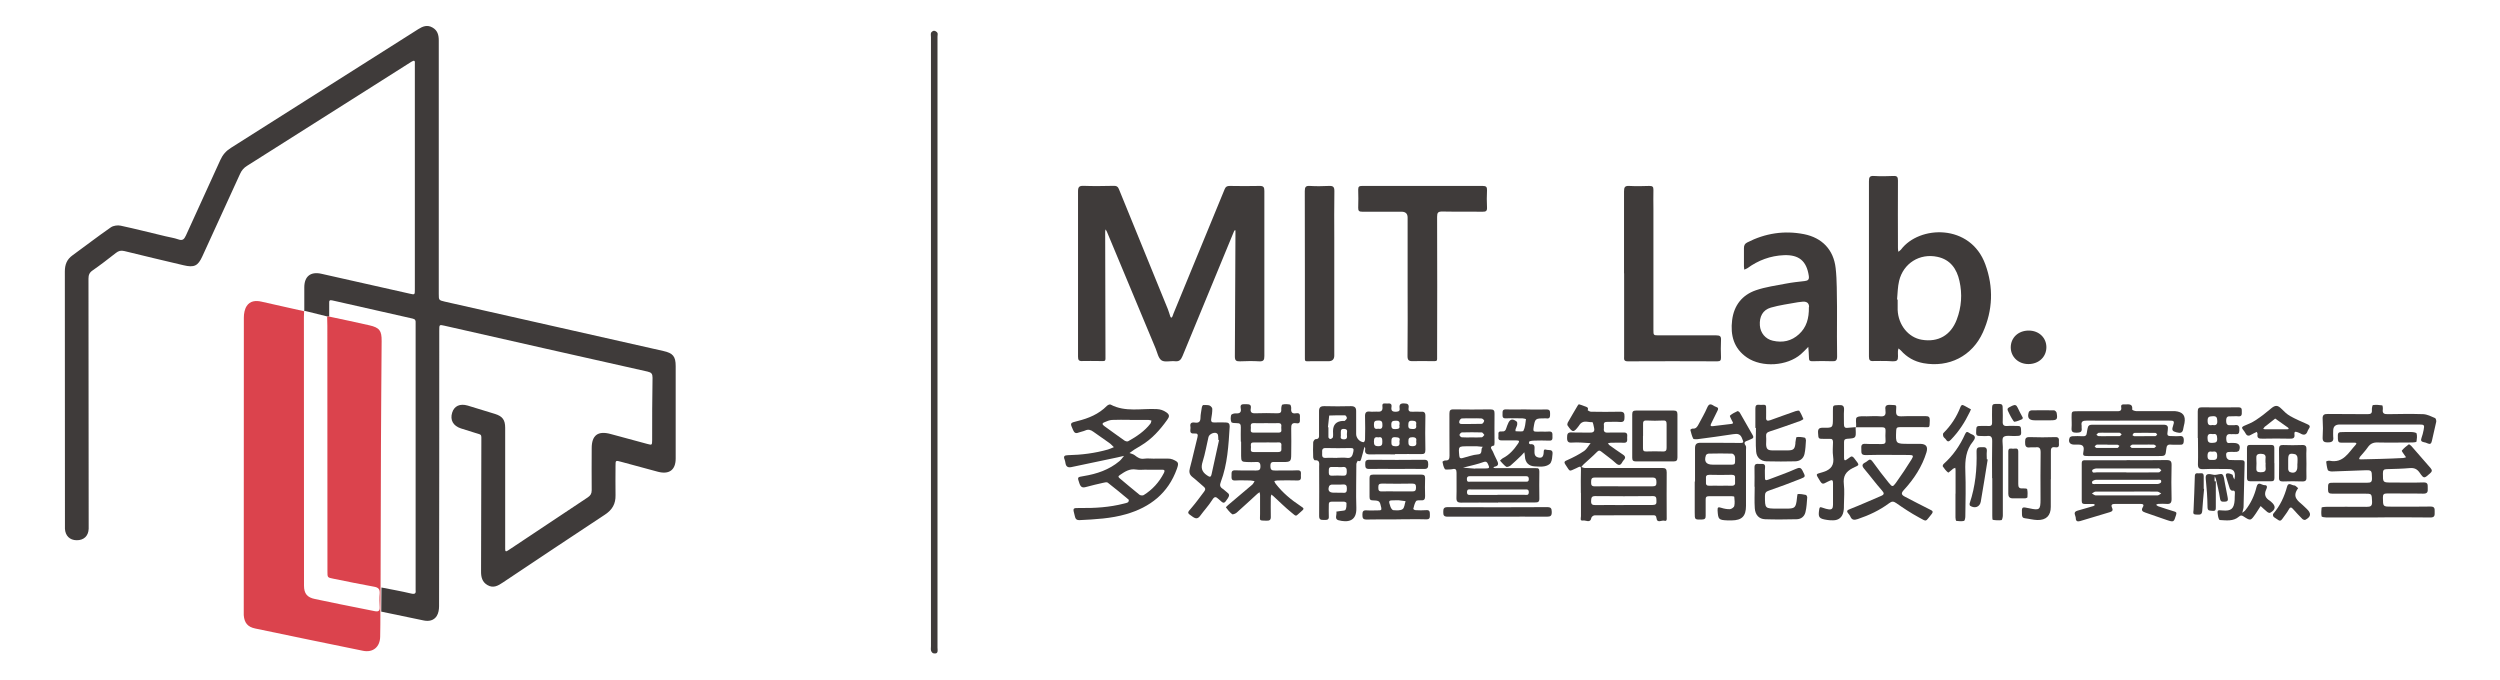 <?xml version="1.0" encoding="UTF-8"?>
<svg id="iconLogo" data-name="圖層 1" xmlns="http://www.w3.org/2000/svg" viewBox="0 0 256 69.65">
  <defs>
    <style>
      .cls-1 {
        fill: #db434d;
      }

      .cls-2 {
        fill: #3f3b3a;
      }
    </style>
  </defs>
  <path class="cls-2" d="M31.16,31.86c0-.81,0-1.62,0-2.44,0-1.11,.64-1.63,1.73-1.39,1.51,.33,3.02,.68,4.53,1.02,1.51,.34,3.02,.68,4.53,1.02,.52,.12,.53,.12,.53-.4,0-2.72,0-5.44,0-8.16,0-4.89,0-9.78,0-14.67,0-.09,0-.19,0-.28,.04-.36-.05-.43-.38-.22-1.4,.9-2.8,1.78-4.21,2.67-4.19,2.66-8.39,5.32-12.59,7.97-.34,.21-.56,.47-.72,.83-1.28,2.82-2.57,5.62-3.86,8.44-.45,.99-.84,1.17-1.93,.91-2.02-.48-4.04-.95-6.05-1.45-.36-.09-.6-.02-.87,.19-.79,.62-1.58,1.23-2.4,1.8-.32,.22-.41,.47-.41,.84,.01,8.35,.01,16.7,.02,25.04,0,.19,0,.38,0,.57-.03,.74-.5,1.18-1.24,1.17-.7-.01-1.15-.46-1.19-1.17,0-.13,0-.26,0-.4,0-8.65,0-17.3-.01-25.95,0-.71,.21-1.24,.78-1.65,1.31-.95,2.6-1.95,3.93-2.87,.26-.18,.7-.24,1.01-.17,1.53,.33,3.05,.72,4.57,1.08,.44,.11,.9,.17,1.32,.32,.46,.17,.61-.02,.79-.4,1.16-2.58,2.36-5.14,3.52-7.72,.24-.54,.59-.94,1.09-1.25,6.4-4.05,12.79-8.1,19.19-12.16,.46-.29,.91-.46,1.43-.17,.53,.29,.66,.76,.66,1.33,0,8.65,0,17.3,0,25.95,0,.65,0,.65,.63,.8,7.45,1.68,14.91,3.37,22.36,5.05,.99,.22,1.27,.55,1.27,1.55,0,3.15,0,6.31,0,9.46,0,1.17-.66,1.66-1.81,1.36-1.26-.34-2.51-.68-3.77-1.02-.58-.16-.58-.16-.58,.42,0,1-.02,2,0,3,.02,.88-.33,1.49-1.07,1.98-3.5,2.31-6.99,4.63-10.47,6.96-.49,.33-.97,.61-1.56,.27-.57-.32-.68-.85-.67-1.45,.02-4.4,.02-8.8,.03-13.2,0-.91,.08-.7-.69-.96-.47-.15-.94-.29-1.4-.44-.8-.26-1.13-.86-.9-1.61,.21-.69,.8-.96,1.59-.73,.94,.28,1.88,.57,2.81,.86,.76,.24,1.03,.61,1.03,1.42,0,4,0,8.01,0,12.01,0,.13,0,.26,0,.4-.01,.29,.11,.27,.3,.14,.6-.4,1.2-.79,1.79-1.19,2.12-1.41,4.24-2.83,6.37-4.24,.28-.19,.4-.38,.4-.73-.02-1.44,0-2.87,0-4.31,0-1.32,.64-1.8,1.93-1.45,1.26,.34,2.51,.68,3.77,1.02,.48,.13,.48,.12,.49-.38,0-2.13,0-4.27,.04-6.4,0-.4-.11-.54-.51-.63-6.94-1.55-13.88-3.13-20.81-4.7-.52-.12-.52-.11-.52,.5,0,9.41,0,18.81-.02,28.22,0,.34-.06,.73-.24,1.01-.3,.47-.81,.57-1.36,.45-1.44-.3-2.88-.6-4.32-.9,0-.82,.01-1.65,.02-2.47,1.02,.2,2.04,.38,3.05,.62,.43,.1,.49-.05,.45-.39,0-.07,0-.15,0-.23,0-8.93,0-17.85,0-26.78,0-.11,0-.23,0-.34,.02-.24-.05-.36-.32-.42-2.74-.61-5.48-1.23-8.22-1.86-.29-.07-.32,.05-.31,.28,0,.45,0,.91,0,1.36-.04,0-.07,0-.1,.03-.79-.2-1.58-.39-2.37-.59h0Z"/>
  <path class="cls-1" d="M33.52,32.43s.06-.04,.1-.03c1.4,.3,2.81,.59,4.2,.91,1.05,.24,1.27,.55,1.26,1.62-.02,3.57-.06,7.13-.07,10.7-.02,4.85-.03,9.7-.04,14.55,0,.82-.01,1.65-.02,2.47,0,.85,0,1.7-.02,2.55-.02,1.05-.73,1.65-1.76,1.44-3.68-.75-7.36-1.51-11.03-2.28-.78-.16-1.12-.58-1.18-1.37-.01-.17,0-.34,0-.51,0-9.99,0-19.98,.01-29.97,0-.39,.08-.85,.29-1.17,.34-.53,.92-.59,1.52-.45,1.45,.33,2.91,.65,4.36,.98,0,0,0,0,0,0,0,.19-.02,.38-.02,.57,0,9.18,0,18.36,.01,27.53,0,.82,.33,1.21,1.13,1.37,.85,.17,1.7,.35,2.55,.53,1.18,.24,2.37,.47,3.55,.71,.39,.08,.55-.01,.52-.44-.03-.45-.04-.91,0-1.36,.03-.44-.12-.62-.57-.7-1.39-.25-2.78-.54-4.17-.82-.62-.12-.61-.13-.61-.75,0-8.38,0-16.77-.01-25.15,0-.3-.01-.6-.02-.91Z"/>
  <path class="cls-2" d="M110.39,27.99c0-2.8,0-5.59,0-8.39,0-.43,.1-.58,.55-.57,1.04,.04,2.08,.02,3.12,0,.25,0,.4,.05,.51,.32,1.67,4.1,3.35,8.2,5.02,12.31,.1,.24,.16,.5,.25,.75,.02,.05,.05,.08,.08,.13,.04-.03,.1-.06,.12-.1,.05-.1,.08-.21,.12-.32,1.75-4.25,3.5-8.51,5.25-12.76,.1-.25,.25-.32,.51-.32,1.02,.01,2.04,.03,3.06,0,.42-.01,.49,.15,.49,.52-.01,3.23,0,6.46,0,9.69,0,2.4,0,4.8,0,7.2,0,.4-.07,.57-.52,.55-.66-.04-1.32-.03-1.98,0-.37,.01-.52-.07-.52-.49,.03-4.19,.05-8.38,.06-12.58,0-.08,0-.15,0-.23,0-.05-.02-.1-.02-.15-.04,.03-.09,.06-.11,.1-.04,.08-.07,.17-.11,.26-1.73,4.18-3.46,8.36-5.18,12.55-.16,.38-.33,.58-.77,.53-.47-.05-1.05,.13-1.38-.09-.33-.22-.43-.8-.61-1.23-1.66-3.98-3.32-7.97-4.99-11.96-.03-.08-.09-.15-.14-.22-.01,.08-.03,.17-.03,.25,.01,4.19,.02,8.39,.03,12.58,0,.75,.08,.65-.67,.65-.57,0-1.14-.02-1.7,0-.36,.02-.44-.11-.44-.45,.01-2.42,0-4.84,0-7.25v-1.3Z"/>
  <path class="cls-2" d="M191.38,27.45c0-2.96,0-5.93,0-8.89,0-.4,.07-.57,.52-.54,.66,.04,1.32,.03,1.98,0,.38-.02,.47,.1,.47,.47-.02,2.3,0,4.61,0,6.91,0,.13,.02,.25,.04,.38,.09-.07,.2-.13,.27-.22,1.88-2.5,7.12-2.67,8.64,1.52,.85,2.33,.77,4.69-.25,6.95-1.1,2.44-3.48,3.63-6.09,3.16-.93-.17-1.7-.61-2.32-1.31-.07-.08-.16-.13-.24-.2-.02,.09-.04,.17-.05,.26-.03,.33,.08,.8-.1,.96-.19,.17-.64,.07-.98,.07-.47,0-.95-.02-1.42,0-.38,.03-.47-.1-.47-.47,.01-3.02,0-6.04,0-9.06Zm2.88,3.22s.04,0,.06,0c0,.36-.01,.72,0,1.07,.07,1.55,1.1,2.82,2.47,3.05,1.67,.28,2.97-.45,3.58-2.06,.49-1.28,.58-2.62,.28-3.95-.27-1.24-.93-2.2-2.26-2.48-1.81-.39-3.49,.66-3.92,2.46-.15,.62-.15,1.27-.21,1.9Z"/>
  <path class="cls-2" d="M188.11,32.42c0,1.36-.02,2.72,.01,4.08,0,.41-.13,.51-.51,.49-.68-.03-1.36-.02-2.04,0-.24,0-.33-.07-.33-.32,0-.38-.05-.77-.07-1.15-.25,.25-.49,.52-.76,.75-1.41,1.22-3.98,1.39-5.52,.34-1.36-.93-1.71-2.29-1.52-3.83,.19-1.51,1.02-2.57,2.44-3.06,.99-.34,2.05-.48,3.08-.68,.63-.12,1.27-.19,1.91-.26,.34-.04,.48-.15,.42-.54-.23-1.52-1.01-2.17-2.55-2.11-1.38,.06-2.62,.52-3.73,1.33-.1,.07-.22,.1-.33,.15-.01-.11-.03-.22-.03-.33,0-.62,.01-1.25,0-1.87,0-.28,.08-.45,.33-.58,1.85-.95,3.8-1.25,5.83-.85,1.84,.37,3.02,1.59,3.23,3.47,.15,1.31,.11,2.64,.14,3.96,0,.34,0,.68,0,1.02Zm-2.86-.98q0-.66-.81-.53c-.11,.02-.23,.02-.34,.04-.92,.17-1.87,.29-2.77,.55-.83,.24-1.18,.93-1.12,1.82,.05,.76,.56,1.4,1.33,1.57,1,.23,1.91,.04,2.68-.67,.76-.7,1.03-1.6,1.01-2.77Z"/>
  <path class="cls-2" d="M144.14,29.3c0-2.34,0-4.68,0-7.02q0-.6-.62-.6c-1.34,0-2.68,0-4.02,0-.31,0-.43-.07-.42-.4,.02-.62,.02-1.25,0-1.87,0-.31,.11-.37,.4-.37,4.12,0,8.24,0,12.35,0,.36,0,.45,.11,.44,.45-.03,.58-.03,1.17,0,1.75,.02,.35-.1,.45-.44,.44-1.38-.02-2.76,.01-4.14-.02-.43,0-.53,.11-.53,.54,.02,4.72,.01,9.44,0,14.16,0,.7,.07,.61-.59,.62-.62,0-1.25-.02-1.87,0-.43,.02-.58-.09-.57-.55,.03-2.38,.01-4.76,.01-7.14Z"/>
  <path class="cls-2" d="M166.3,27.99c0-2.79,0-5.59,0-8.38,0-.43,.08-.6,.55-.57,.68,.04,1.36,.02,2.04,0,.31,0,.43,.07,.42,.4-.02,.64,0,1.28,0,1.93,0,4.13,0,8.27,0,12.4,0,.57,0,.57,.58,.57,1.95,0,3.89,.01,5.84,0,.39,0,.53,.09,.5,.5-.03,.58-.02,1.17,0,1.76,0,.28-.05,.4-.37,.4-3.06-.01-6.12-.02-9.18,0-.44,0-.37-.25-.37-.51,0-2.83,0-5.66,0-8.5Z"/>
  <path class="cls-2" d="M142.85,46.53c-.83,0-1.66-.02-2.49,0-.44,.02-.64-.1-.56-.56,.01-.07-.03-.15-.05-.23-.03,.07-.06,.13-.08,.2-.08,.31-.15,.62-.25,.93-.06,.17-.05,.46-.39,.31-.05,.12-.14,.23-.14,.35,0,1.49-.05,2.98,0,4.47,.05,1.43-.93,1.51-1.84,1.27-.44-.12-.12-.59-.21-.88,.13-.02,.27-.04,.4-.06,.19-.04,.48-.02,.54-.13,.11-.19,.1-.46,.1-.7,0-.04-.17-.13-.26-.13-.42-.01-.83,0-1.25,0-.27,0-.31,.13-.3,.35,0,.38-.02,.76,0,1.13,.04,.42-.21,.39-.49,.39-.28,0-.5,.02-.5-.4,.02-1.68,0-3.36,0-5.04,0-.32,.11-.72-.46-.67-.04,0-.15-.19-.15-.3-.02-.51-.02-1.02,0-1.53,0-.12,.16-.33,.24-.33,.38,0,.37-.23,.36-.49,0-.77,.01-1.55,0-2.32-.01-.41,.11-.58,.55-.57,.91,.03,1.81,.02,2.72,0,.4,0,.54,.16,.53,.54-.01,.77,0,1.55,0,2.32,0,.41,.37,.82,.77,.83,.05,0,.14-.17,.14-.27,.01-.77,.03-1.55,0-2.32-.02-.42,.09-.6,.53-.54,.2,.03,.42-.01,.62,0,.41,.04,.7,0,.63-.54-.06-.43,.31-.26,.51-.29,.25-.03,.47,0,.42,.34-.07,.4,.09,.52,.49,.5,.28-.02,.38-.1,.34-.36-.05-.34,.05-.51,.45-.49,.36,0,.53,.09,.47,.47-.05,.3,.09,.4,.38,.38,.28-.02,.57,.01,.85,0,.35-.03,.5,.06,.49,.45-.03,1.15-.02,2.3,0,3.45,0,.36-.1,.45-.45,.44-.89-.02-1.78,0-2.66,0Zm-5.95,.35c.32,0,.65-.04,.96,0,.52,.09,.63-.19,.72-.61,.07-.32,0-.4-.31-.39-.83,.01-1.66,.03-2.49,0-.42-.02-.4,.22-.39,.5,0,.26-.06,.54,.38,.51,.37-.03,.75,0,1.13,0Zm-.92-3.13s.03,0,.05,0c0,.34-.01,.68,0,1.02,0,.07,.14,.2,.2,.19,.1-.02,.24-.11,.26-.19,.04-.2,.01-.41,.01-.62q0-1.01,1.03-1.05c.06,0,.14,.02,.17,0,.09-.09,.21-.18,.22-.29,.01-.09-.11-.27-.18-.28-.54-.01-1.09,0-1.63,.02-.04,.4-.09,.8-.13,1.21Zm1.05,4.07c-.21,0-.42,.01-.62,0-.35-.03-.34,.2-.34,.44,0,.23-.04,.46,.32,.45,.38-.02,.76-.02,1.13,0,.3,.02,.38-.09,.39-.38,.02-.38-.08-.57-.49-.5-.13,.02-.26,0-.4,0Zm-.08,2.64c.19,0,.38-.02,.57,0,.35,.04,.4-.12,.4-.42,0-.3-.06-.45-.4-.43-.38,.03-.76,0-1.13,.01-.1,0-.26,.08-.29,.17-.16,.43,0,.66,.47,.66,.13,0,.26,0,.4,0Zm4.19-5.67c-.35-.08-.45,.07-.45,.41,0,.34,.06,.49,.45,.49,.38,0,.41-.17,.41-.47,0-.31-.04-.53-.42-.43Zm-.03-.89c.3,.06,.46-.01,.45-.37,0-.31-.04-.48-.43-.47-.35,0-.45,.1-.44,.45,0,.33,.1,.46,.42,.39Zm-3.82,.55c.08,.16-.19,.52,.3,.54,.41,.01,.35-.26,.33-.49-.02-.22,.18-.56-.29-.58-.41-.02-.32,.26-.33,.53Zm7.73,.75c.06-.28-.02-.42-.37-.43-.36,0-.44,.12-.43,.45,0,.31,.03,.47,.42,.47,.41,0,.42-.2,.38-.5Zm-1.72-.03c.12-.35-.1-.38-.42-.4-.41-.03-.39,.2-.4,.48-.02,.35,.09,.44,.44,.45,.41,0,.42-.2,.38-.53Zm1.71-1.68c.07-.32-.07-.4-.39-.41-.39-.02-.4,.17-.41,.47-.01,.36,.16,.37,.44,.38,.36,.02,.41-.15,.36-.44Zm-1.71,.05c.07-.33-.03-.48-.4-.46-.3,.01-.43,.06-.43,.4,0,.32,.05,.48,.42,.46,.29-.02,.49-.03,.4-.39Z"/>
  <path class="cls-2" d="M118.22,46.96c.45,0,.91,0,1.36,0,.17,0,.34,.02,.49,.08,.62,.27,.66,.35,.44,.98-.89,2.48-2.73,3.92-5.19,4.63-1.55,.45-3.16,.53-4.76,.61-.41,.02-.45-.21-.52-.5-.2-.75-.2-.75,.55-.74,1.52,.02,3.02-.07,4.49-.45,.15-.04,.3-.06,.43-.14,.06-.03,.1-.23,.07-.26-.71-.59-1.42-1.19-2.15-1.75-.1-.07-.32-.02-.47,.02-.59,.13-1.17,.27-1.76,.43-.35,.1-.53,.02-.66-.35-.23-.67-.25-.66,.43-.77,1.34-.22,2.6-.64,3.66-1.53,.18-.15,.32-.36,.47-.54-.23,.05-.46,.11-.69,.16-1.57,.33-3.13,.65-4.7,.99-.38,.08-.56-.07-.61-.43-.02-.11-.04-.23-.08-.33-.16-.37,0-.45,.35-.46,1.38-.03,2.75-.2,4.08-.58,.21-.06,.41-.16,.61-.24-.16-.15-.3-.32-.48-.44-.53-.39-1.09-.75-1.62-1.14-.27-.2-.52-.27-.83-.13-.22,.1-.47,.13-.7,.22-.3,.12-.43,0-.55-.27-.32-.72-.33-.72,.44-.91,1.14-.28,2.19-.71,3.03-1.56,.09-.09,.29-.18,.38-.13,1.51,.8,3.14,.38,4.72,.46,.38,.02,.67,.12,.98,.33,.38,.26,.31,.47,.09,.77-.74,1.04-1.58,1.98-2.69,2.64-.23,.14-.45,.27-.68,.41-.17,.11-.33,.24-.49,.35,.18,.07,.39,.11,.54,.23,.29,.23,.55,.41,.96,.35,.35-.05,.72,0,1.08,0Zm-.82,1.13c-.36,0-.72,.05-1.07-.01-.67-.11-1.15,.22-1.65,.56-.22,.14-.17,.22,0,.36,.67,.55,1.32,1.12,2,1.66,.1,.08,.33,.1,.43,.04,.9-.56,1.59-1.32,2.07-2.26,.15-.31,.03-.35-.24-.34-.51,.01-1.02,0-1.53,0Zm-1.72-5.1c-.6,0-1.21-.02-1.81,.01-.27,.02-.53,.13-.78,.24-.26,.1-.23,.23-.01,.39,.69,.49,1.37,1,2.06,1.48,.1,.07,.3,.13,.39,.07,.86-.48,1.67-1.02,2.28-1.81,.06-.08,.06-.2,.1-.3-.1-.03-.21-.07-.31-.07-.64,0-1.28,0-1.92,0Z"/>
  <path class="cls-2" d="M243.49,52.99c-1.76,0-3.51,0-5.27,0-.17,0-.48-.05-.49-.12-.05-.29-.03-.6,0-.89,0-.04,.26-.08,.41-.08,1.4,0,2.8-.02,4.19,0,.42,0,.59-.07,.57-.54-.04-.81,0-.81-.8-.81-1.1,0-2.19-.01-3.29,0-.32,0-.42-.09-.42-.41,0-.71-.02-.71,.68-.71,1.11,0,2.23-.01,3.34,0,.35,0,.49-.06,.48-.46-.02-.83,0-.84-.83-.81-1.09,.04-2.19,.09-3.28,.12-.14,0-.38-.06-.41-.14-.1-.28-.13-.58-.17-.87,0-.02,.08-.06,.13-.07,.07-.02,.15-.03,.23-.02,1.39,.28,1.92-.83,2.65-1.62,.14-.15,.1-.23-.1-.23-.43,0-.87-.01-1.3,0-.27,.01-.4-.05-.41-.37-.02-.72-.04-.72,.68-.72,2.29,0,4.57,0,6.86,0,.18,0,.5,.06,.52,.15,.07,.26,.03,.56-.01,.83,0,.05-.26,.09-.4,.09-1.19,0-2.38,.03-3.57,0-.47-.02-.77,.13-1.03,.51-.23,.34-.53,.64-.79,.96-.05,.06-.06,.15-.09,.23,.07,.01,.14,.04,.21,.03,.68-.01,1.36-.03,2.04-.05,.76-.02,1.51-.05,2.26-.09,.1,0,.2-.05,.3-.08-.05-.07-.11-.15-.16-.22-.1-.16-.31-.41-.27-.46,.2-.25,.46-.45,.71-.64,.03-.02,.19,.09,.26,.17,.66,.75,1.31,1.51,1.97,2.26,.19,.22,.16,.36-.06,.55-.6,.53-.62,.56-1.06-.08-.26-.37-.54-.5-.98-.47-.79,.07-1.58,.09-2.38,.11-.33,0-.4,.13-.4,.44,0,.93-.02,.93,.91,.93,1.08,0,2.16,.03,3.23-.01,.54-.02,.43,.3,.45,.61,.02,.35-.02,.55-.47,.54-1.23-.03-2.46,0-3.68-.02-.35,0-.45,.09-.44,.44,.01,.91,0,.91,.88,.91,1.32,0,2.65,.02,3.97-.01,.48-.01,.45,.23,.45,.55,0,.31,.04,.58-.44,.57-1.79-.03-3.59-.01-5.39-.01Z"/>
  <path class="cls-2" d="M161.88,50.47c0-.81-.02-1.62,.01-2.43,.01-.28-.07-.29-.27-.2-.07,.03-.13,.07-.2,.1-.81,.35-.59,.41-1.11-.35-.22-.32-.06-.37,.21-.49,.58-.26,1.15-.55,1.68-.91,.28-.19,.45-.54,.68-.81-.31-.02-.63-.05-.94-.06-.32-.01-.64-.03-.96,0-.41,.04-.52-.12-.51-.51,0-.36,.05-.56,.48-.53,.6,.03,1.21,0,1.81,.02,.34,.01,.56-.06,.48-.46-.04-.22-.13-.61-.17-.61-.41,.03-.86-.22-1.23,.15-.07,.07-.11,.15-.17,.23-.53,.71-.64,.71-1.15-.04-.04-.06-.03-.2,.01-.28,.33-.59,.68-1.17,1.02-1.75,.03-.06,.11-.15,.14-.14,.2,.05,.39,.13,.58,.2,.18,.07,.43,.1,.31,.41,0,0,.21,.15,.33,.15,.98,.01,1.96,.03,2.95,0,.42-.01,.5,.14,.49,.52,0,.35-.03,.57-.47,.53-.41-.04-.83,0-1.25-.01-.28-.01-.44,.05-.39,.37,.01,.09,.01,.19,0,.28-.05,.34,.07,.47,.43,.45,.53-.03,1.06,.01,1.59-.01,.44-.02,.37,.27,.36,.52,0,.25,.08,.55-.36,.53-.45-.03-.91,0-1.36,0-.08,0-.17,.04-.25,.06,.05,.06,.1,.14,.16,.19,.45,.32,.89,.64,1.35,.94,.3,.19,.33,.37,.08,.62-.04,.04-.07,.09-.1,.14-.19,.37-.37,.43-.71,.11-.45-.42-.98-.77-1.46-1.16-.19-.15-.28-.12-.45,.05-.43,.44-.91,.84-1.36,1.26-.09,.08-.15,.18-.23,.27,.12,.03,.23,.1,.35,.1,1.79,0,3.59,0,5.38,0,.85,0,1.7,.01,2.55,0,.34,0,.46,.1,.46,.45-.02,1.53,0,3.06,0,4.59,0,.18,.05,.45-.25,.36-.27-.08-.73,.31-.8-.28-.03-.23-.12-.28-.32-.28-2,0-4,0-6.01,.01-.11,0-.31,.14-.33,.24-.11,.61-.57,.24-.85,.29-.36,.07-.22-.27-.22-.44-.01-.79,0-1.59,0-2.38Zm4.39-.67c.98,0,1.96-.01,2.94,0,.32,0,.42-.09,.41-.41-.01-.3-.03-.5-.42-.49-1.96,.01-3.92,.01-5.89,0-.37,0-.37,.19-.38,.46,0,.28,.02,.45,.38,.44,.98-.02,1.96,0,2.94,0Zm0,1.91c.98,0,1.96-.01,2.94,0,.32,0,.44-.09,.41-.41-.02-.27,.04-.51-.39-.5-1.96,.02-3.92,.02-5.88,0-.39,0-.4,.18-.42,.48-.02,.36,.11,.45,.45,.44,.96-.02,1.92,0,2.88,0Z"/>
  <path class="cls-2" d="M133.62,28.01c0-2.81,0-5.63-.01-8.44,0-.42,.1-.56,.53-.53,.64,.04,1.29,.03,1.93,0,.43-.02,.58,.08,.57,.55-.03,1.58-.01,3.17-.01,4.76,0,4.02,0,8.04,0,12.06q0,.57-.58,.58c-.62,0-1.25,0-1.87,0-.61,0-.56,.09-.56-.59,0-2.79,0-5.59,0-8.38Z"/>
  <path class="cls-2" d="M127.06,45.22c0-.49-.02-.98,0-1.47,.01-.32-.1-.43-.42-.42-.19,0-.51-.01-.55-.11-.09-.21-.08-.49-.02-.72,.03-.09,.3-.18,.45-.17,.41,.03,.62-.08,.53-.53-.09-.47,.23-.4,.52-.41,.31,0,.59,0,.51,.43-.07,.39,.08,.52,.48,.5,.74-.03,1.47-.02,2.21,0,.3,0,.46-.05,.43-.4-.01-.17,.04-.47,.12-.49,.25-.07,.52-.05,.78,0,.06,.01,.13,.25,.12,.38-.04,.38,.08,.58,.49,.51,.48-.08,.4,.25,.4,.53,0,.26,.06,.57-.37,.49-.46-.08-.53,.15-.52,.55,.02,.87,.01,1.74,0,2.61,0,.75-.07,.81-.8,.81-.28,0-.57,.01-.85,0-.3-.02-.49,0-.48,.41,0,.39,.13,.47,.49,.46,.76-.02,1.51,.02,2.27-.02,.45-.02,.36,.27,.36,.52,0,.25,.08,.54-.37,.52-.68-.03-1.36-.01-2.04,0-.1,0-.21,.04-.31,.06,.04,.1,.07,.2,.14,.28,.7,.91,1.57,1.63,2.52,2.26,.43,.28,.43,.29,.03,.63-.54,.45-.37,.52-.95,.04-.64-.52-1.23-1.11-1.84-1.67-.06-.06-.14-.1-.2-.16-.02,.09-.06,.17-.06,.26,0,.66-.02,1.32,0,1.98,.02,.36-.12,.45-.45,.44-.8-.03-.65,.04-.65-.68,0-.66,0-1.32,0-1.98,0-.09-.04-.17-.05-.26-.07,.05-.14,.1-.21,.15-.71,.65-1.41,1.3-2.13,1.94-.12,.11-.4,.22-.47,.16-.25-.19-.45-.45-.64-.7,0-.01,.15-.17,.25-.25,.82-.69,1.64-1.38,2.46-2.08,.1-.09,.16-.24,.23-.35-.14-.02-.28-.06-.42-.07-.51,0-1.02-.03-1.53,0-.47,.04-.41-.25-.41-.54,0-.28-.03-.52,.39-.5,.7,.03,1.4,0,2.1,.02,.32,0,.47-.05,.47-.42,0-.4-.15-.48-.49-.45-.3,.02-.6,.01-.91,0-.51-.01-.58-.08-.58-.61,0-.49,0-.98,0-1.47Zm2.58-1.89c-.41,0-.83,.02-1.24,0-.37-.02-.33,.23-.31,.45,.02,.21-.15,.53,.29,.52,.85,0,1.69,0,2.54,0,.43,0,.26-.32,.28-.53,.03-.23,.04-.46-.32-.44-.41,.02-.83,0-1.24,0Zm.05,1.98c-.43,0-.87,.01-1.3,0-.39-.02-.3,.26-.29,.46,.01,.21-.14,.53,.29,.52,.83,0,1.66,0,2.49,0,.46,0,.31-.33,.33-.56,.02-.23,.04-.46-.33-.43-.39,.03-.79,0-1.19,0Z"/>
  <path class="cls-2" d="M153.38,51.47c-1.25,0-2.49-.02-3.74,0-.4,0-.51-.12-.5-.51,.03-.85,0-1.7,.01-2.55,0-.33-.1-.45-.42-.37-.09,.02-.19,.03-.28,.03-.17,0-.45,.05-.5-.04-.14-.21-.19-.49-.24-.74,0-.03,.19-.15,.29-.14,.36,.02,.43-.15,.43-.48-.02-1.43,0-2.87-.01-4.3,0-.34,.08-.46,.44-.45,1.25,.02,2.49,.02,3.74,0,.36,0,.45,.11,.44,.45-.02,.98,0,1.96,0,2.94,0,.11-.02,.3-.05,.31-.59,.11-.19,.41-.12,.62,.11,.28,.25,.55,.38,.82,.16,.32,.32,.64-.23,.74-.04,0-.07,.07-.1,.1,.07,.01,.14,.04,.21,.04,1.25,0,2.49,0,3.74,0,.13,0,.27,.01,.4,0,.27-.03,.36,.08,.36,.35-.01,.92-.02,1.85,0,2.77,0,.35-.14,.39-.44,.39-1.27-.01-2.53,0-3.8,0Zm.01-2.15c.92,0,1.85,0,2.77,0,.18,0,.38,.06,.39-.25,0-.33-.19-.31-.41-.31-1.85,0-3.7,0-5.55,0-.24,0-.39,.02-.38,.33,.01,.33,.24,.23,.4,.23,.92,0,1.85,0,2.77,0Zm-.05,1.35c.92,0,1.85,0,2.77,0,.19,0,.43,.09,.44-.26,0-.34-.21-.29-.41-.29-1.83,0-3.66,0-5.49,0-.19,0-.42-.08-.43,.27,0,.34,.21,.29,.41,.29,.91,0,1.81,0,2.72,0Zm-2.59-4.97c-.15,0-.3,0-.45,0-.97,0-.96,0-.87,.97,.02,.25,.13,.29,.32,.24,.53-.13,1.05-.34,1.59-.38,.59-.04,.19-.64,.53-.77-.2-.02-.41-.05-.61-.06-.17-.01-.34,0-.51,0Zm-.04-2.86c-.34,0-.68-.02-1.02,.01-.09,0-.22,.15-.25,.26-.06,.19,.02,.32,.26,.31,.68-.01,1.36,0,2.04-.02,.09,0,.22-.19,.24-.31,.01-.06-.16-.23-.26-.24-.34-.03-.68-.01-1.02-.01Zm0,1.95c.34,0,.68,.02,1.02-.01,.1,0,.18-.16,.27-.24-.09-.09-.17-.26-.26-.26-.68-.02-1.36-.02-2.04,0-.09,0-.24,.16-.25,.26,0,.08,.15,.24,.24,.24,.34,.03,.68,.01,1.02,.01Zm.35,3.21s0-.02,0-.03c.34,0,.68,0,1.02,0,.46,0,.48-.05,.28-.47-.1-.22-.22-.27-.44-.19-.3,.11-.61,.2-.92,.28-.4,.11-.79,.2-1.19,.3,.41,.03,.83,.07,1.24,.1Z"/>
  <path class="cls-2" d="M95.33,34.97c0-10.39,0-20.78,0-31.16,0-.15-.04-.32,.01-.45,.04-.1,.2-.21,.3-.21,.13,0,.29,.11,.35,.21,.06,.09,.01,.26,.01,.39,0,20.85,0,41.7,0,62.55,0,.29,.13,.71-.42,.6-.1-.02-.21-.16-.24-.27-.04-.14-.01-.3-.01-.45,0-10.41,0-20.81,0-31.22Z"/>
  <path class="cls-2" d="M173.57,49.3c0-1.13,.01-2.27,0-3.4,0-.42,.16-.56,.57-.56,1.34,.02,2.68-.01,4.02,.02,.5,.01,.34-.15,.24-.44-.17-.49-.47-.53-.92-.46-1.21,.19-2.43,.35-3.64,.51-.15,.02-.42,.02-.46-.06-.14-.28-.21-.6-.29-.9,0-.02,.15-.12,.22-.12,.36,.04,.5-.2,.63-.45,.3-.57,.63-1.12,.88-1.71,.16-.36,.32-.4,.62-.21,.09,.06,.2,.12,.3,.15,.23,.07,.23,.21,.13,.39-.22,.44-.43,.88-.65,1.32-.09,.19-.08,.29,.16,.26,.64-.08,1.27-.15,1.91-.23,.29-.04,.13-.19,.07-.32-.08-.18-.26-.48-.21-.53,.22-.2,.5-.33,.77-.46,.05-.02,.19,.08,.24,.16,.45,.77,.88,1.54,1.32,2.31,.11,.19,.07,.31-.14,.38-.11,.04-.21,.1-.31,.14-.26,.1-.56,.16-.27,.55,.07,.1,.03,.29,.03,.44,0,1.91,0,3.81,0,5.72,0,1.06-.42,1.48-1.47,1.49-.13,0-.26,0-.4,0-.94-.04-.98-.1-1.04-1.02-.02-.36,.09-.36,.38-.27,.28,.09,.59,.15,.88,.14,.16-.01,.42-.19,.45-.33,.07-.3,.03-.62,0-.94,0-.03-.17-.06-.26-.06-.77,0-1.55,0-2.32,0-.28,0-.36,.1-.35,.36,.01,.55-.01,1.1,0,1.64,.01,.3-.1,.38-.39,.39-.73,.01-.73,.03-.73-.71,0-1.06,0-2.11,0-3.17Zm2.57,.44c.38,0,.76-.02,1.13,0,.34,.02,.44-.12,.4-.42-.01-.11-.01-.23,0-.34,.03-.27-.08-.36-.35-.36-.75,.02-1.51,.02-2.26,0-.31,0-.4,.11-.37,.39,.01,.11,.01,.23,0,.34-.03,.29,.08,.41,.38,.39,.36-.02,.72,0,1.08,0Zm.03-2.16c.4,0,.79,0,1.19,0,.21,0,.32-.06,.31-.29-.01-.19,.03-.39-.02-.56-.03-.12-.18-.28-.29-.28-.79-.02-1.59-.02-2.38,0-.1,0-.26,.08-.29,.16-.22,.64,.01,.97,.68,.97,.26,0,.53,0,.79,0Z"/>
  <path class="cls-2" d="M190.03,43.75s.04-.07,.04-.1c.02-.32-.09-.8,.07-.91,.25-.17,.67-.1,1.03-.11,.45-.01,.91-.04,1.36,0,.47,.05,.6-.15,.54-.57,0-.04,0-.08,0-.11-.07-.4,.11-.51,.49-.49,.7,.04,.63-.06,.6,.6-.02,.43,.09,.59,.56,.57,.81-.04,1.63,0,2.44-.02,.35,0,.46,.09,.45,.44-.03,.86,.02,.68-.7,.69-.79,0-1.59,.01-2.38,0-.27,0-.35,.08-.36,.35-.06,1.36-.07,1.36,1.29,1.36,.4,0,.79,0,1.19,0,.6,.02,.79,.3,.62,.87-.45,1.47-1.28,2.73-2.31,3.85-.32,.34-.26,.51,.12,.7,.84,.43,1.67,.88,2.51,1.29,.28,.14,.45,.2,.17,.53-.64,.75-.39,.77-1.29,.28-.79-.43-1.55-.93-2.29-1.45-.29-.2-.45-.2-.72,0-.98,.73-2.06,1.24-3.22,1.63-.36,.12-.61,.12-.77-.27-.04-.1-.12-.19-.19-.28-.23-.27-.14-.36,.18-.48,1.07-.42,2.11-.89,3.17-1.34,.33-.14,.33-.28,.08-.56-.64-.72-1.21-1.5-1.83-2.23-.25-.3-.2-.48,.13-.64,.08-.04,.16-.1,.23-.16,.22-.2,.35-.15,.53,.1,.53,.74,1.08,1.46,1.65,2.16,.35,.43,.4,.43,.73-.02,.56-.78,1.09-1.58,1.6-2.4,.23-.37,.16-.44-.28-.44-1.47,0-2.95-.03-4.42,.01-.54,.01-.43-.3-.45-.61-.02-.33-.02-.58,.45-.54,.54,.04,1.1,0,1.64,.02,.29,0,.42-.07,.39-.38-.02-.32-.02-.64,0-.96,.02-.3-.1-.38-.39-.38-.89,.01-1.77,0-2.66,0h.01Z"/>
  <path class="cls-2" d="M217.76,47.12c1.36,0,2.72,.02,4.08-.01,.44,0,.54,.13,.53,.54-.03,1.15-.03,2.3,0,3.45,0,.4-.13,.53-.51,.5-.28-.03-.57-.01-.85,0-.08,0-.15,.06-.23,.09,.07,.05,.13,.12,.21,.15,.54,.18,1.07,.36,1.61,.52,.22,.06,.32,.1,.23,.37-.23,.74-.22,.76-.95,.52-.73-.25-1.46-.51-2.19-.76-.3-.1-.46-.22-.27-.55,.18-.3-.02-.34-.26-.34-.85,0-1.7,.01-2.55,0-.32,0-.49,.07-.33,.41,.13,.28-.02,.37-.25,.44-1.01,.3-2.02,.61-3.03,.91-.28,.08-.44,0-.44-.3,0-.27-.35-.62,.18-.77,.55-.15,1.09-.31,1.63-.47,.06-.02,.11-.08,.16-.12-.06-.03-.11-.09-.17-.09-.28-.01-.57-.01-.85,0-.23,0-.34-.05-.34-.31,.01-1.28,.01-2.57,0-3.85,0-.37,.23-.32,.45-.32,1.38,0,2.76,0,4.14,0Zm0,2.01c-1.04,0-2.07,0-3.11,0-.15,0-.4,.11-.42,.2-.06,.31,.22,.23,.38,.23,2.11,0,4.22,0,6.33,0,.13,0,.35-.11,.36-.19,.06-.31-.21-.24-.38-.24-1.06,0-2.11,0-3.17,0Zm-.02-.75c.62,0,1.24,0,1.86,0,.49,0,.98,0,1.47-.01,.09,0,.17-.14,.25-.21-.07-.07-.14-.15-.22-.19-.06-.03-.15,0-.22,0-2.07,0-4.14,0-6.22,0-.15,0-.42,.12-.42,.19-.02,.34,.28,.21,.45,.21,1.02,.01,2.03,0,3.05,0Zm.08,1.96c-1.08,0-2.15,0-3.23,0-.13,0-.25,.13-.38,.19,.13,.07,.26,.19,.38,.2,2.11,.01,4.23,.01,6.34,0,.13,0,.25-.13,.38-.2-.13-.06-.26-.18-.39-.19-1.04-.02-2.08,0-3.11,0Z"/>
  <path class="cls-2" d="M225.05,44.85c0-.91,.01-1.81,0-2.72,0-.32,.1-.42,.42-.42,1.25,.01,2.49,.02,3.74,0,.4,0,.34,.23,.35,.47,.01,.27,0,.49-.37,.45-.24-.03-.49,.01-.74,0-.36-.03-.49,.07-.49,.46,0,.4,.16,.49,.5,.45,.11-.01,.23,.02,.34,0,.46-.09,.53,.15,.51,.54-.01,.3-.1,.41-.39,.38-.15-.02-.3,.01-.45,0-.4-.06-.52,.12-.5,.51,.02,.28,.07,.44,.38,.39,.13-.02,.26,0,.4,0,.52,0,.72,.28,.54,.76-.03,.07-.16,.14-.25,.15-.19,.02-.38,0-.57,0-.5,0-.57,.07-.48,.55,.02,.11,.18,.27,.29,.28,.39,.03,.79,.01,1.19,.02,.2,0,.39,.01,.38,.29-.04,1.51-.07,3.02-.11,4.52,0,.07-.03,.15-.04,.22-.03,.12-.06,.24-.09,.36,.11-.09,.24-.16,.32-.27,.56-.71,.93-1.51,1.14-2.38,.16-.63,.54-.17,.81-.18,.34-.02,.27,.26,.18,.44-.25,.53-.08,.89,.39,1.17,.05,.03,.09,.07,.13,.11,.49,.42,.46,.79-.12,1.11-.07,.04-.23-.03-.31-.1-.23-.19-.44-.39-.66-.59-.15,.24-.31,.47-.46,.71-.02,.03-.04,.06-.06,.09-.51,.73-.51,.73-1.25,.25-.19-.12-.28-.11-.46,.04-.57,.49-1.28,.38-1.95,.34-.08,0-.17-.28-.19-.44-.09-.59-.08-.59,.47-.54,.89,.08,1.18-.18,1.24-1.08,.01-.21,0-.42,.02-.62,.01-.2,.03-.38-.28-.32-.06,.01-.2-.13-.24-.22-.14-.39-.24-.79-.37-1.19-.06-.19-.07-.36,.17-.37,.15,0,.32,.06,.46,.13,.06,.03,.05,.17,.09,.26,.03,.08,.08,.16,.12,.24,.02-.1,.04-.19,.05-.29,0-.06,0-.11,0-.17q-.01-.61-.62-.61c-.87,0-1.74-.03-2.61,.01-.47,.02-.57-.15-.55-.58,.03-.87,0-1.74,0-2.61Zm1.49,1.41c-.36-.08-.49,.05-.49,.43,0,.38,.16,.42,.47,.41,.3,0,.53,.01,.52-.43,0-.41-.17-.48-.51-.42Zm0-2.74c.33,.06,.53,0,.51-.41-.02-.33-.05-.51-.45-.49-.35,.02-.55,.03-.54,.47,0,.38,.13,.51,.49,.43Zm.05,.93c-.31-.04-.55-.05-.54,.4,0,.38,.1,.52,.5,.5,.32-.02,.51-.04,.49-.44-.01-.35-.08-.54-.45-.45Z"/>
  <path class="cls-2" d="M217.53,46.7c-1.23,0-2.45,0-3.68,0-.57,0-.59-.03-.49-.58q.1-.59-.49-.59c-.15,0-.3,0-.45,0-.47,0-.66-.27-.49-.71,.03-.08,.19-.15,.3-.15,.34-.02,.68-.02,1.02,0,.28,.02,.42-.07,.44-.35,.01-.15,.06-.3,.08-.45,.04-.26,.17-.38,.45-.38,2.44,.01,4.87,.01,7.31,0,.43,0,.51,.17,.45,.55-.09,.61-.08,.62,.57,.62,.19,0,.38,.02,.57,0,.4-.06,.52,.1,.5,.5-.01,.3-.12,.4-.4,.38-.3-.02-.61,.02-.91-.01-.36-.04-.45,.12-.48,.44-.08,.74-.09,.73-.85,.73-1.15,0-2.3,0-3.46,0Zm1.96-1.17c-.38,0-.76-.01-1.13,0-.08,0-.16,.11-.25,.16,.07,.06,.14,.18,.2,.18,.75,.01,1.51,.01,2.26,0,.08,0,.15-.13,.23-.19-.08-.05-.16-.14-.24-.15-.36-.02-.72,0-1.08,0Zm-3.57-.87c.37,0,.75,.01,1.12,0,.08,0,.15-.12,.22-.19-.08-.05-.15-.15-.23-.16-.49-.01-.97,0-1.46,0-.22,0-.45-.01-.67,.01-.08,.01-.15,.13-.23,.2,.08,.05,.15,.14,.23,.14,.34,.02,.67,0,1.01,0Zm-.12,.87c-.36,0-.72-.01-1.07,0-.08,0-.16,.11-.24,.18,.06,.06,.13,.16,.19,.16,.72,.01,1.43,.01,2.15,0,.07,0,.13-.14,.2-.21-.07-.04-.14-.12-.21-.12-.34-.01-.68,0-1.02,0Zm3.78-.87h0c.38,0,.75,0,1.13,0,.06,0,.12-.1,.19-.15-.05-.06-.11-.18-.16-.18-.73-.01-1.46-.02-2.2,0-.06,0-.12,.15-.18,.23,.07,.04,.14,.11,.21,.11,.34,.01,.68,0,1.01,0Z"/>
  <path class="cls-2" d="M123.41,41.47c.19,.02,.36,0,.48,.07,.11,.06,.25,.21,.25,.33,0,.34-.05,.68-.11,1.01-.05,.31,.07,.4,.36,.38,.38-.02,.75,0,1.13,0,.29,0,.41,.14,.4,.42-.12,1.92-.22,3.85-.91,5.67-.13,.33-.09,.52,.19,.7,.16,.1,.28,.25,.44,.36,.25,.17,.28,.33,.1,.6-.4,.59-.4,.62-.94,.11-.31-.29-.44-.3-.68,.09-.36,.57-.83,1.07-1.23,1.62-.23,.3-.43,.31-.74,.1-.62-.43-.61-.39-.12-.95,.46-.53,.86-1.1,1.28-1.65,.16-.2,.13-.36-.08-.52-.38-.31-.73-.66-1.12-.96-.33-.26-.37-.54-.26-.94,.28-1.03,.5-2.09,.77-3.13,.08-.3,0-.42-.31-.39-.63,.06-.35-.42-.41-.69-.07-.36,.11-.48,.44-.43,.4,.06,.59-.07,.59-.5,0-.32,.08-.63,.12-.95,.03-.23,.09-.42,.35-.33Zm1.42,3.61s-.04-.02-.07-.03c-.03-.21,.02-.49-.1-.63-.21-.25-.83,0-.91,.33-.2,.84-.34,1.71-.6,2.53-.2,.62-.09,1.03,.44,1.39,.28,.19,.4,.24,.48-.13,.25-1.16,.51-2.31,.76-3.47Z"/>
  <path class="cls-2" d="M190.02,43.73c0,.07,0,.15,0,.22,.04,.91,.04,.92-.85,.98-.23,.02-.34,.08-.34,.33,.01,.55,0,1.09,0,1.64,0,.29,.12,.27,.3,.14,.09-.07,.19-.12,.28-.2,.19-.16,.31-.11,.45,.07,.62,.81,.58,.66-.14,1.02-.72,.37-1,.84-.91,1.64,.08,.69,.02,1.39,.01,2.09,0,.24,0,.49-.05,.73-.11,.57-.48,.89-1.06,.89-.21,0-.42,0-.62-.04-.84-.13-.93-.26-.8-1.09,.03-.2,.08-.26,.28-.18,1.29,.46,1.12,.09,1.13-.88,0-.55,0-1.09,0-1.64,0-.27-.09-.35-.34-.22-.13,.07-.28,.12-.41,.2-.23,.14-.39,.14-.55-.13-.52-.86-.52-.71,.28-.96,.86-.27,1.16-.73,1.03-1.6-.07-.48-.02-.98-.01-1.47,0-.24-.09-.35-.33-.33-.19,.01-.38,0-.57,0-.62,0-.59,0-.63-.6-.03-.43,.11-.55,.53-.54,.99,.02,.99,0,.99-1.01,0-.25,0-.49,0-.74,0-.57,0-.54,.59-.57,.41-.02,.58,.07,.55,.52-.04,.47,0,.94-.01,1.41,0,.28,.06,.44,.37,.4,.27-.03,.55-.05,.82-.07,0,0-.01-.01-.01-.01Z"/>
  <path class="cls-2" d="M142.97,53.19c-1,0-2-.02-3,.01-.4,.01-.46-.14-.46-.49,0-.33,.07-.48,.44-.45,.41,.03,.83,0,1.25,0,.21,0,.29-.03,.24-.28-.15-.67-.17-.72-.85-.74-.28,0-.35-.11-.35-.37,.01-.62,.01-1.25,0-1.87,0-.28,.06-.4,.37-.4,1.64,.01,3.29,.01,4.93,0,.29,0,.4,.09,.39,.39-.02,.6-.02,1.21,0,1.81,0,.3-.07,.46-.41,.43-.18-.01-.45-.01-.52,.09-.15,.23-.21,.52-.28,.79,0,.03,.14,.13,.23,.13,.36,.02,.72,.03,1.08,0,.42-.04,.38,.22,.39,.49,0,.27,0,.46-.37,.45-1.02-.03-2.04,0-3.06,0Zm.07-2.87c.53,0,1.06-.01,1.58,0,.31,.01,.38-.12,.38-.4,0-.28-.06-.4-.38-.4-1.04,.02-2.07,.02-3.11,0-.32,0-.37,.12-.37,.4,0,.27,.04,.42,.37,.4,.51-.02,1.02,0,1.53,0Zm.05,.91c-.08,0-.15,0-.23,0-.7,0-.7,0-.47,.68,.05,.13,.18,.33,.28,.33,.32,.02,.72,.06,.95-.1,.2-.13,.21-.53,.31-.82-.23-.03-.45-.06-.68-.09-.06,0-.11,0-.17,0Z"/>
  <path class="cls-2" d="M156.3,41.93c.68,0,1.36,.02,2.04,0,.36-.01,.39,.15,.39,.44,0,.3,0,.54-.41,.47-.04,0-.08,0-.11,0-1.03,0-1.02,.01-1.18,1.01-.05,.3,.05,.36,.32,.35,.42-.02,.83,.02,1.25-.01,.38-.03,.38,.19,.37,.46,0,.25,.05,.5-.35,.47-.51-.03-1.02-.01-1.53,0-.15,0-.3,.02-.44,.06-.05,.01-.09,.12-.09,.19,0,.04,.09,.12,.13,.12,.53-.06,.45,.31,.44,.62,0,.3-.03,.62,.37,.73,.36,.09,.53-.03,.57-.45,.02-.18-.04-.44,.27-.34,.24,.08,.69-.09,.64,.42-.03,.31-.04,.66-.19,.92-.11,.19-.41,.32-.65,.36-.31,.06-.64,.02-.96,.01-.63-.02-1-.39-1.03-1.03,0-.14-.04-.28-.06-.42-.1,.11-.19,.22-.29,.32-.37,.35-.73,.71-1.12,1.04-.11,.09-.36,.18-.44,.13-.24-.17-.43-.41-.64-.63,.09-.08,.17-.18,.27-.24,.68-.34,1.16-.89,1.58-1.51,.14-.21,.16-.33-.16-.32-.49,.01-.98-.01-1.47,0-.29,.01-.43-.08-.38-.38,.04-.22-.15-.59,.33-.54,.28,.03,.41-.09,.48-.35,.03-.15,.11-.28,.16-.42,.19-.5,.47-.58,.9-.24,.06,.05,.07,.22,.05,.32-.03,.16-.12,.32-.17,.48-.02,.06,0,.19,.01,.19,.28,0,.74,.07,.8-.05,.18-.35,.2-.78,.26-1.19,0-.01-.22-.08-.34-.08-.57,0-1.13-.03-1.7,0-.4,.02-.36-.21-.36-.46,0-.26-.02-.47,.37-.46,.7,.03,1.4,0,2.1,0Z"/>
  <path class="cls-2" d="M243.55,43.47c-1.32,0-2.65,0-3.97,0q-.66,0-.66,.63c0,.21-.02,.42,0,.62,.06,.43-.08,.58-.55,.58-.43,0-.55-.12-.53-.55,.04-.6,.04-1.21,0-1.81-.04-.48,.16-.56,.58-.55,1.34,.02,2.68,0,4.02,.02,.35,0,.47-.09,.44-.44-.01-.17,.05-.48,.11-.49,.31-.04,.63-.02,.95,.03,.04,0,.08,.27,.06,.41-.06,.41,.13,.5,.51,.49,1.21-.02,2.42-.04,3.63,0,.41,.02,.82,.23,1.21,.4,.08,.03,.14,.26,.12,.38-.14,.66-.3,1.32-.45,1.98-.06,.27-.18,.35-.44,.23-.12-.06-.25-.1-.38-.12-.26-.05-.34-.17-.24-.43,.1-.26,.16-.54,.22-.82,.1-.51,.07-.56-.45-.56-1.4,0-2.8,0-4.19,0Z"/>
  <path class="cls-2" d="M179.66,49.87c0-.66,.02-1.32,0-1.98-.02-.48,.29-.38,.55-.38,.28,0,.59-.08,.53,.4-.04,.32,0,.64-.01,.96-.02,.31,.09,.35,.36,.24,.93-.36,1.88-.68,2.79-1.09,.39-.18,.54-.15,.72,.22,.28,.56,.32,.58-.24,.8-1.07,.43-2.14,.82-3.23,1.2-.3,.1-.4,.23-.4,.55,0,1.29,0,1.29,1.27,1.29,.38,0,.76,0,1.13,0,.62-.02,.74-.13,.84-.75,0-.06,.02-.11,.02-.17,.03-.2,.05-.56,.1-.57,.27-.02,.56,.03,.83,.09,.06,.01,.14,.17,.14,.25-.04,.51-.06,1.02-.18,1.51-.1,.43-.43,.72-.9,.73-1.08,.02-2.15,.04-3.23,0-.62-.02-1.01-.43-1.06-1.12-.05-.73-.01-1.47-.01-2.21,0,0-.02,0-.02,0Z"/>
  <path class="cls-2" d="M203.99,48.97c0-1.26-.02-2.53,.01-3.79,.01-.47-.15-.59-.57-.53-.13,.02-.26,0-.4,0-.71,0-.7,0-.66-.72,.01-.26,.12-.31,.34-.31,.3,.01,.61-.02,.91,0,.31,.02,.38-.11,.37-.39-.02-.49,0-.98,0-1.47,0-.28,.06-.4,.37-.4,.72,0,.72-.03,.72,.68,0,.36,.02,.72,0,1.07-.03,.38,.08,.55,.49,.51,.36-.03,.72,0,1.08,0,.22,0,.28,.08,.3,.29,.05,.73,.06,.73-.71,.74-.37,0-.85-.09-1.08,.1-.18,.15-.07,.67-.07,1.02,0,2.34,0,4.68,0,7.02,0,.16-.07,.46-.14,.47-.29,.04-.6,.02-.89-.03-.04,0-.05-.27-.05-.42,0-1.28,0-2.57,0-3.85Z"/>
  <path class="cls-2" d="M179.75,43.83c0-.66,.01-1.32,0-1.98,0-.28,.06-.43,.37-.4,.15,.02,.3,.01,.45,0,.23-.02,.29,.09,.28,.3-.01,.32,.02,.64,0,.96-.03,.36,.11,.43,.42,.32,.87-.31,1.73-.63,2.6-.93,.12-.04,.35-.08,.38-.03,.17,.26,.3,.55,.42,.84,0,.02-.2,.15-.32,.19-1.03,.36-2.05,.74-3.1,1.07-.32,.1-.43,.22-.4,.54,.03,.26,0,.53,0,.79,.02,.47,.15,.61,.62,.62,.55,0,1.09,0,1.64,0,.55-.01,.68-.15,.74-.71,0-.04,0-.08,0-.11,.04-.19,.06-.53,.13-.54,.27-.04,.56,0,.83,.06,.06,.01,.12,.18,.12,.27-.03,.47-.05,.95-.15,1.4-.11,.47-.47,.74-.95,.75-.98,.02-1.96,.03-2.94,0-.58-.02-1.01-.38-1.06-.99-.07-.8-.02-1.62-.02-2.43-.02,0-.04,0-.06,0Z"/>
  <path class="cls-2" d="M167.14,44.65c0-.74,.01-1.47,0-2.21,0-.29,.08-.4,.39-.4,1.28,.01,2.57,.01,3.85,0,.3,0,.39,.11,.39,.4,0,1.47,0,2.94,0,4.41,0,.29-.1,.4-.4,.4-1.28-.01-2.57-.01-3.85,0-.31,0-.38-.12-.38-.4,.01-.74,0-1.47,0-2.21Zm1.1,0c0,.41,.01,.83,0,1.24-.01,.28,.1,.35,.36,.34,.56-.02,1.13-.02,1.69,0,.32,.01,.37-.13,.37-.4-.01-.79-.01-1.58,0-2.37,0-.27-.04-.42-.36-.4-.56,.03-1.13,.03-1.69,0-.33-.02-.37,.14-.36,.4,.01,.39,0,.79,0,1.18Z"/>
  <path class="cls-2" d="M217.88,43.07c-1.4,0-2.79,.02-4.19,0-.41,0-.61,.08-.53,.52,.01,.07,0,.15,0,.23,.07,.43-.16,.48-.52,.49-.39,0-.55-.09-.51-.5,.03-.36,0-.72,0-1.07,0-.63,0-.63,.61-.63,1.32,0,2.64,0,3.96,0,.3,0,.59,.02,.51-.43-.04-.23,.11-.29,.31-.27,.37,.03,.89-.17,.82,.54,0,.04,.27,.15,.41,.15,1.19,.01,2.38,0,3.57,0,.13,0,.26,0,.4,0,.8,.07,1.11,.46,.97,1.23-.03,.19-.1,.37-.12,.55-.06,.46-.29,.5-.7,.39-.36-.1-.51-.18-.37-.59,.19-.59,.16-.61-.44-.61-1.4,0-2.79,0-4.19,0Z"/>
  <path class="cls-2" d="M210,49.08c0,.94,0,1.89,0,2.83,0,.89-.47,1.36-1.37,1.34-.43-.01-.85-.13-1.28-.18-.24-.03-.29-.16-.3-.38-.03-.81-.04-.81,.75-.64,1.05,.23,1.15,.15,1.15-.91,0-1.6-.02-3.21,.01-4.81,0-.43-.12-.59-.54-.52-.17,.02-.34-.02-.51,0-.48,.08-.55-.16-.54-.57,0-.36,.09-.49,.47-.48,.87,.03,1.74,.03,2.61,0,.43-.02,.39,.24,.38,.5-.01,.26,.12,.62-.38,.54-.42-.07-.45,.17-.44,.5,.01,.92,0,1.85,0,2.77Z"/>
  <path class="cls-2" d="M231.11,44.22c-.21,.1-.39,.17-.55,.27-.27,.18-.47,.18-.63-.14-.07-.13-.16-.25-.26-.37-.15-.19-.08-.28,.12-.37,.4-.17,.81-.33,1.17-.57,.55-.36,1.07-.76,1.57-1.19,.45-.38,.69-.39,1.1,.02,.26,.27,.55,.54,.87,.73,.56,.31,1.15,.57,1.73,.82,.26,.11,.39,.22,.19,.49-.04,.06-.08,.13-.11,.2-.13,.43-.39,.5-.76,.27-.1-.06-.21-.09-.31-.13-.23-.1-.32,0-.29,.22,.06,.4-.14,.46-.48,.45-.92-.02-1.85-.02-2.77,0-.35,0-.6-.01-.53-.46,.01-.07-.04-.14-.07-.23Zm1.92-.26c.39,0,.79,0,1.18,0,.05,0,.1-.02,.15-.03-.02-.05-.02-.11-.05-.13-.44-.32-.89-.63-1.33-.94-.32,.25-.64,.51-.96,.76-.04,.03-.1,.06-.13,.1-.05,.06-.09,.14-.14,.2,.07,.01,.14,.04,.21,.04,.36,0,.71,0,1.07,0Z"/>
  <path class="cls-2" d="M153.35,52.91c-1.7,0-3.4-.01-5.09,0-.39,0-.48-.12-.47-.48,0-.33,.04-.5,.45-.5,3.4,.02,6.79,.02,10.19,0,.39,0,.46,.13,.47,.48,.01,.4-.11,.5-.5,.5-1.68-.02-3.36,0-5.04,0Z"/>
  <path class="cls-2" d="M200.25,50.54c0-.81,0-1.62,0-2.43,0-.07-.02-.14-.03-.21-.08,.03-.15,.07-.23,.1-.02,0-.03,.03-.04,.04-.16,.12-.42,.38-.46,.35-.22-.17-.39-.4-.55-.63-.03-.04,.03-.21,.1-.26,.96-.86,1.67-1.89,2.19-3.06,.12-.26,.23-.24,.42-.11,.08,.05,.16,.11,.25,.14,.39,.14,.41,.38,.17,.68-.01,.01-.01,.04-.03,.05-.73,.88-.83,1.91-.79,3.02,.06,1.55,.02,3.09,0,4.64,0,.17-.05,.46-.14,.48-.25,.06-.52,.03-.78,0-.05,0-.09-.23-.09-.35,0-.81,0-1.62,0-2.43Z"/>
  <path class="cls-2" d="M209.55,35.55c0,1-.78,1.73-1.84,1.73-1.03,0-1.8-.73-1.81-1.7,0-1,.77-1.73,1.84-1.73,1.04,0,1.8,.72,1.81,1.69Z"/>
  <path class="cls-2" d="M232.9,47.43c0,.51,0,1.02,0,1.52,0,.24-.09,.34-.33,.33-.72,0-1.43,0-2.15,0-.25,0-.33-.11-.33-.34,0-1.02,0-2.03,0-3.05,0-.24,.09-.34,.33-.33,.72,0,1.43,0,2.15,0,.25,0,.33,.11,.32,.34,0,.51,0,1.02,0,1.52Zm-.91-.02c0-.15-.02-.3,0-.45,.05-.36-.09-.48-.46-.49-.43-.01-.51,.16-.48,.53,.02,.3,.02,.6,0,.9-.03,.34,.08,.46,.44,.46,.38,0,.57-.09,.51-.5-.02-.15,0-.3,0-.45Z"/>
  <path class="cls-2" d="M236.18,47.47c0,.45-.02,.9,0,1.36,.02,.33-.06,.48-.43,.47-.66-.03-1.32-.02-1.98,0-.28,0-.41-.07-.4-.38,.01-.98,.02-1.96,0-2.94,0-.33,.13-.42,.43-.41,.64,.02,1.28,.03,1.92,0,.39-.02,.48,.14,.46,.5-.03,.47,0,.94,0,1.41Zm-.92,0c0-.23,.03-.46-.01-.68-.02-.11-.14-.26-.24-.28-.58-.13-.7-.02-.7,.56,0,.32-.01,.64,0,.96,0,.11,.08,.27,.16,.3,.47,.2,.78-.02,.78-.52,0-.11,0-.23,0-.34Z"/>
  <path class="cls-2" d="M206.67,47.98c0,.53,.01,1.05,0,1.58-.01,.33,.1,.49,.46,.45,.16-.01,.44,.02,.45,.07,.06,.27,.05,.56,.03,.84,0,.04-.14,.1-.22,.11-.43,.01-.87,0-1.3,0-.31,0-.44-.17-.44-.46,0-1.45,0-2.9,0-4.35,0-.39,.28-.28,.48-.27,.21,0,.54-.14,.54,.28,0,.58,0,1.17,0,1.75Z"/>
  <path class="cls-2" d="M235.33,49.99c-.66,.88-.04,1.29,.47,1.73,.14,.12,.27,.26,.41,.39,.49,.47,.45,.8-.14,1.12-.07,.04-.24-.02-.31-.09-.32-.32-.63-.65-.93-.99-.18-.21-.3-.28-.47,.04-.18,.33-.43,.62-.64,.93-.15,.23-.29,.25-.5,.08-.13-.11-.3-.17-.41-.29-.06-.06-.08-.24-.03-.3,.71-.82,1.14-1.76,1.42-2.79,.14-.5,.5-.09,.75-.11,.11,0,.22,.16,.38,.28Z"/>
  <path class="cls-2" d="M142.98,48.02c-.92,0-1.85-.02-2.77,0-.4,.01-.4-.18-.41-.48-.01-.33,.06-.46,.43-.46,1.87,.02,3.74,.02,5.6,0,.39,0,.41,.17,.42,.48,0,.33-.07,.47-.43,.46-.94-.02-1.89,0-2.83,0Z"/>
  <path class="cls-2" d="M203.54,47.05c-.24,1.44-.45,2.89-.71,4.33-.1,.54-.62,.72-1.09,.41-.05-.03-.07-.19-.04-.27,.58-1.72,.75-3.49,.7-5.29-.01-.49,.25-.42,.56-.44,.35-.02,.53,.05,.49,.45-.03,.26,0,.53,0,.79,.03,0,.07,.01,.1,.02Z"/>
  <path class="cls-2" d="M226.9,49.3c0,.87,0,1.73,0,2.6,0,.25,.01,.46-.35,.41-.25-.04-.5,.05-.5-.39-.01-.96-.08-1.92-.18-2.88-.04-.39,.08-.52,.44-.49,.16,.01,.33,.08,.49,.08,.26,0,.63-.17,.77-.05,.18,.15,.18,.51,.24,.79,.11,.52,.21,1.04,.3,1.55,.04,.24,.08,.44-.29,.45-.28,.01-.44,.03-.49-.33-.1-.67-.27-1.33-.42-1.99-.02-.09-.08-.18-.12-.27,0,.09-.02,.18-.02,.28,0,.08,0,.15,.01,.23,.04,0,.08,0,.11,0Z"/>
  <path class="cls-2" d="M201.83,41.91c-.07,.15-.09,.22-.13,.29-.5,1.04-1.12,2-1.93,2.83-.21,.21-.34,.24-.51-.03-.07-.11-.21-.18-.26-.3-.04-.1-.06-.29,0-.35,.78-.77,1.36-1.66,1.75-2.67,.08-.21,.18-.26,.37-.15,.23,.13,.47,.26,.69,.38Z"/>
  <path class="cls-2" d="M225.7,50.06c-.06,.75-.15,1.5-.19,2.25-.03,.48-.34,.38-.63,.38-.4,0-.27-.27-.26-.47,.04-1.15,.11-2.29,.13-3.44,0-.32,.16-.34,.38-.31,.21,.02,.53-.14,.53,.29,0,.43,0,.87,0,1.3,.01,0,.03,0,.04,0Z"/>
  <path class="cls-2" d="M209.16,43.04c-.26,0-.53,0-.79,0-.61,0-.81-.26-.62-.85,.03-.08,.18-.17,.28-.17,.77-.01,1.54-.02,2.31,0,.09,0,.24,.15,.26,.25,.12,.69,.04,.77-.65,.77-.26,0-.53,0-.79,0Z"/>
  <path class="cls-2" d="M207.13,42.77c-.02,.06-.02,.14-.05,.15-.26,.11-.52,.23-.79,.27-.08,.01-.2-.22-.29-.36-.09-.14-.16-.3-.24-.45-.29-.57-.28-.55,.29-.83,.3-.14,.43-.08,.56,.2,.15,.34,.34,.67,.52,1.01Z"/>
</svg>